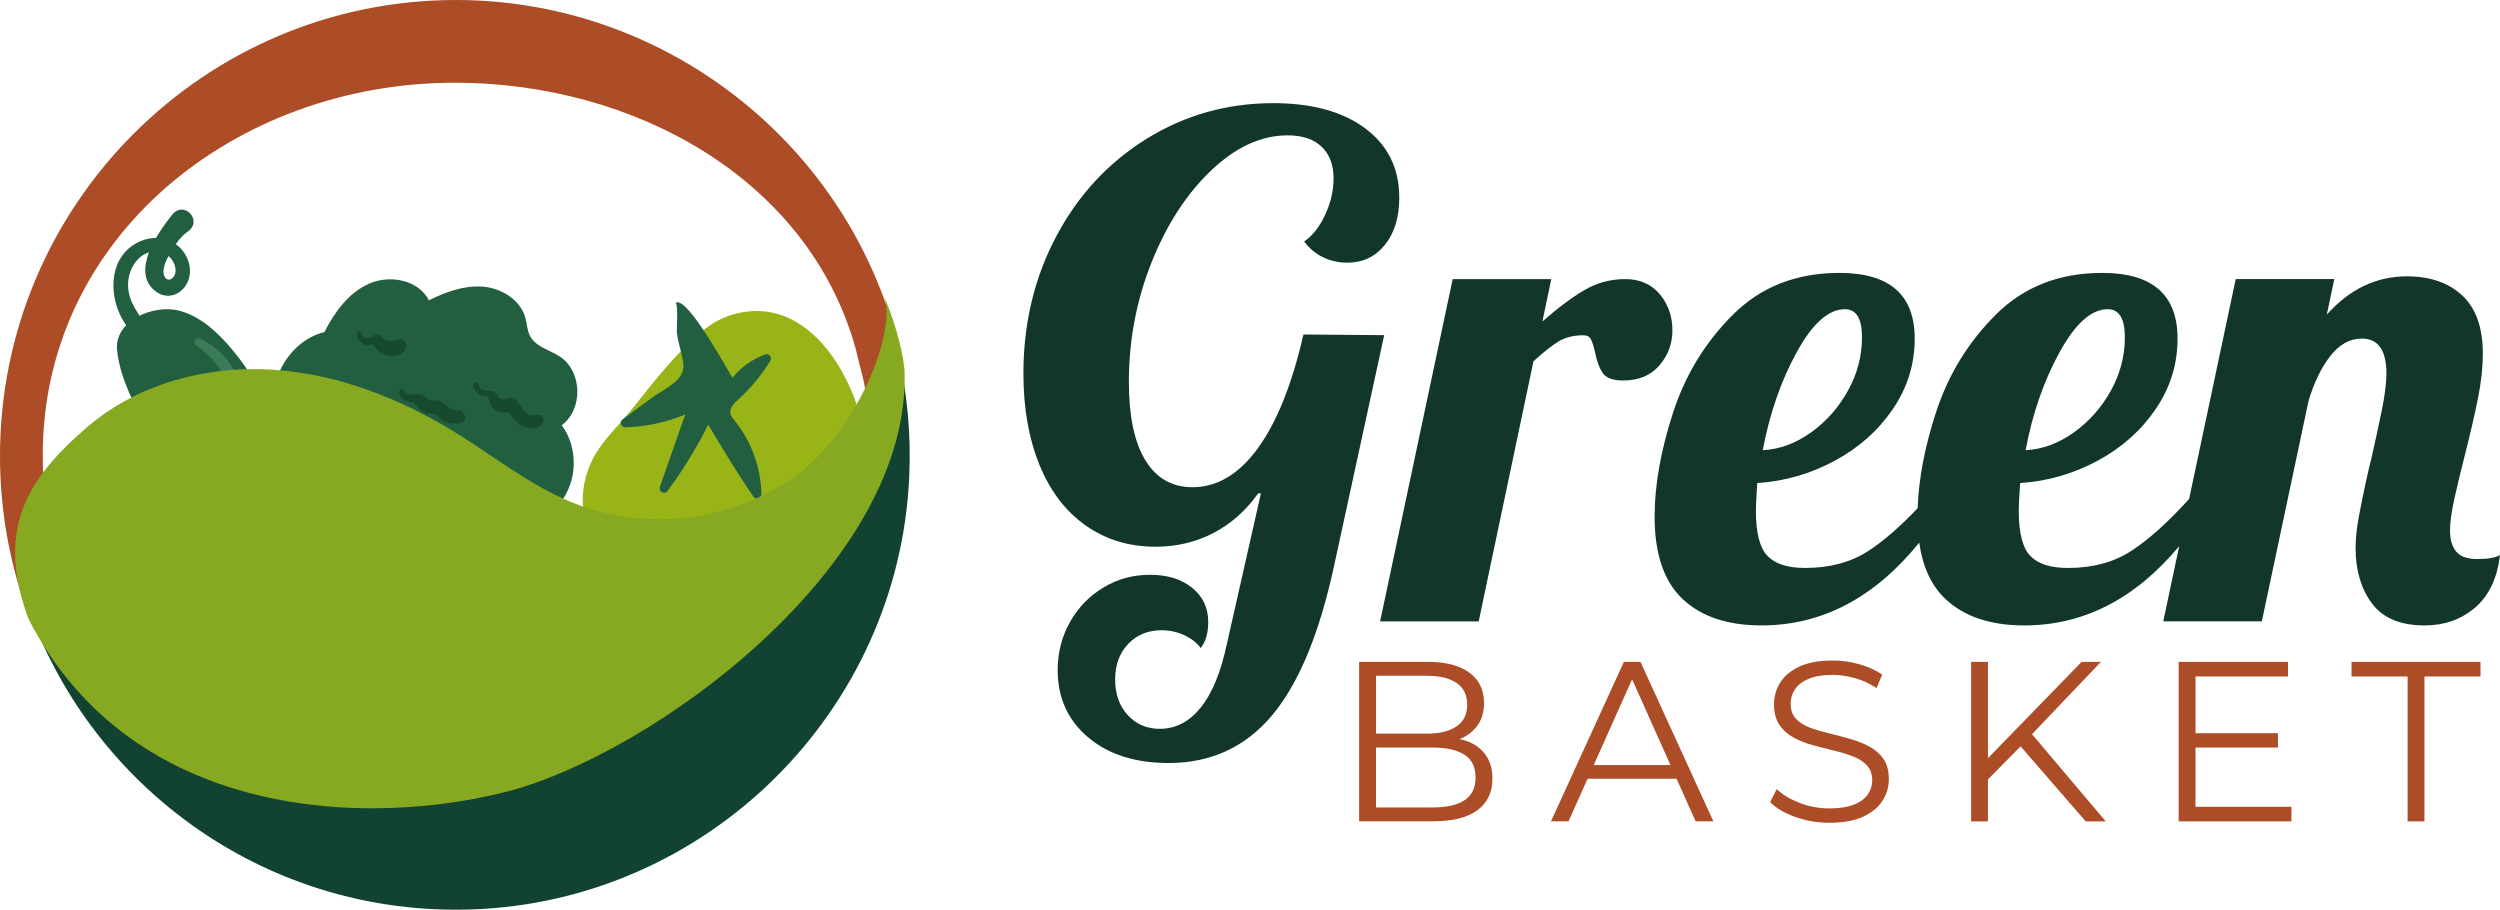 <?xml version="1.0" encoding="UTF-8"?>
<svg id="Layer_1" data-name="Layer 1" xmlns="http://www.w3.org/2000/svg" xmlns:xlink="http://www.w3.org/1999/xlink" viewBox="0 0 816.04 296.94">
  <defs>
    <style>
      .cls-1 {
        fill: #12372a;
      }

      .cls-1, .cls-2, .cls-3, .cls-4, .cls-5, .cls-6, .cls-7, .cls-8 {
        stroke-width: 0px;
      }

      .cls-9 {
        fill: #114232;
        stroke: #114232;
        stroke-miterlimit: 10;
        stroke-width: 5px;
      }

      .cls-10 {
        clip-path: url(#clippath);
      }

      .cls-2 {
        fill: none;
      }

      .cls-3 {
        fill: #99b417;
      }

      .cls-4 {
        fill: #225f40;
      }

      .cls-11 {
        clip-path: url(#clippath-1);
      }

      .cls-12 {
        clip-path: url(#clippath-2);
      }

      .cls-5 {
        fill: #87a922;
      }

      .cls-6 {
        fill: #ad4d27;
      }

      .cls-7 {
        fill: #397c58;
      }

      .cls-8 {
        fill: #17492e;
      }
    </style>
    <clipPath id="clippath">
      <rect class="cls-2" x="48.01" y="65.31" width="69.22" height="178.44" transform="translate(-32.33 22.27) rotate(-12.86)"/>
    </clipPath>
    <clipPath id="clippath-1">
      <rect class="cls-2" x="80.25" y="93.66" width="112.62" height="101.9" transform="translate(-52.82 205.43) rotate(-64.45)"/>
    </clipPath>
    <clipPath id="clippath-2">
      <rect class="cls-2" x="190.21" y="98.78" width="91.63" height="91.72"/>
    </clipPath>
  </defs>
  <g>
    <g>
      <path class="cls-1" d="M425.46,109.2c-3.73,16.24-8.68,28.6-14.86,37.09-6.18,8.49-13.3,12.74-21.34,12.74-6.7,0-11.84-2.94-15.42-8.83-3.58-5.88-5.36-14.41-5.36-25.58,0-13.55,2.46-26.51,7.37-38.88,4.92-12.36,11.4-22.38,19.44-30.05,8.04-7.67,16.38-11.51,25.03-11.51,4.77,0,8.45,1.23,11.06,3.69,2.6,2.46,3.91,5.92,3.91,10.39,0,4.02-.93,8.01-2.79,11.95-1.86,3.95-4.13,6.82-6.81,8.6,1.64,2.23,3.69,3.95,6.14,5.14,2.46,1.19,5.1,1.79,7.93,1.79,5.06,0,9.16-1.93,12.29-5.81,3.13-3.87,4.69-9.01,4.69-15.42,0-9.53-3.69-17.06-11.06-22.57-7.37-5.51-17.39-8.27-30.05-8.27-15.05,0-28.83,3.88-41.34,11.62-12.51,7.75-22.35,18.36-29.5,31.84-7.15,13.48-10.73,28.42-10.73,44.8,0,11.32,1.75,21.27,5.25,29.83,3.5,8.57,8.53,15.16,15.08,19.77,6.55,4.62,14.15,6.93,22.79,6.93,6.85,0,13.15-1.49,18.88-4.47,5.73-2.98,10.61-7.3,14.64-12.96h.89l-11.17,49.38c-1.94,9.08-4.77,15.94-8.49,20.56-3.73,4.62-8.19,6.93-13.41,6.93-4.17,0-7.64-1.49-10.39-4.47-2.76-2.98-4.13-6.85-4.13-11.62s1.41-8.64,4.25-11.62c2.83-2.98,6.48-4.47,10.95-4.47,2.53,0,4.95.52,7.26,1.56,2.31,1.04,4.13,2.46,5.47,4.25,1.64-2.09,2.46-4.92,2.46-8.49,0-4.62-1.75-8.34-5.25-11.17-3.5-2.83-8.08-4.25-13.74-4.25s-10.58,1.38-15.19,4.13c-4.62,2.76-8.27,6.52-10.95,11.28-2.68,4.77-4.02,9.98-4.02,15.64,0,9.08,3.31,16.42,9.94,22.01,6.63,5.59,15.38,8.38,26.26,8.38,13.85,0,25.14-5.22,33.85-15.64,8.71-10.43,15.45-26.74,20.22-48.94l16.31-75.08-26.37-.22Z"/>
      <path class="cls-1" d="M541.65,119.26c2.83-3.27,4.25-7.07,4.25-11.4,0-4.62-1.38-8.56-4.13-11.84-2.76-3.27-6.52-4.92-11.28-4.92s-9.2,1.19-13.29,3.58c-4.1,2.38-8.68,5.81-13.74,10.28l2.9-13.85h-32.18l-23.69,111.73h32.18l17.88-84.91c3.42-3.13,6.22-5.32,8.38-6.59,2.16-1.26,4.8-1.9,7.93-1.9,1.19,0,2.01.45,2.46,1.34.45.89.89,2.31,1.34,4.25.59,2.98,1.45,5.25,2.57,6.82,1.12,1.56,3.31,2.35,6.59,2.35,5.06,0,9.01-1.64,11.84-4.92Z"/>
      <path class="cls-1" d="M808.66,182.49c-3.28,0-5.59-.82-6.93-2.46-1.34-1.64-2.01-3.95-2.01-6.93,0-2.53.48-5.99,1.45-10.39.97-4.39,2.05-8.9,3.24-13.52,1.93-7.6,3.42-14.04,4.47-19.33,1.04-5.29,1.56-10.09,1.56-14.41,0-8.49-2.24-14.82-6.7-18.99-4.47-4.17-10.5-6.26-18.1-6.26-9.98,0-18.7,4.17-26.14,12.51l2.46-11.62h-32.18l-15.21,71.75c-6.85,7.59-13.13,13.24-18.86,16.96-5.74,3.73-12.62,5.59-20.67,5.59-5.66,0-9.76-1.3-12.29-3.91-2.54-2.6-3.8-7.56-3.8-14.86,0-1.49.15-4.47.45-8.94,8.94-.59,17.35-3.02,25.25-7.26,7.89-4.25,14.22-9.87,18.99-16.87,4.77-7,7.15-14.67,7.15-23.02,0-14.3-8.19-21.45-24.58-21.45-14,0-25.55,4.51-34.63,13.52-9.09,9.01-15.64,19.7-19.66,32.06-3.67,11.28-5.64,21.68-5.97,31.22-5.76,6.07-11.11,10.71-16.04,13.92-5.74,3.73-12.62,5.59-20.67,5.59-5.66,0-9.76-1.3-12.29-3.91-2.54-2.6-3.8-7.56-3.8-14.86,0-1.49.15-4.47.45-8.94,8.94-.59,17.35-3.02,25.25-7.26,7.89-4.25,14.22-9.87,18.99-16.87,4.77-7,7.15-14.67,7.15-23.02,0-14.3-8.19-21.45-24.58-21.45-14,0-25.55,4.51-34.63,13.52-9.09,9.01-15.64,19.7-19.66,32.06-4.02,12.37-6.03,23.69-6.03,33.96,0,12.22,3.05,21.19,9.16,26.93,6.11,5.74,14.67,8.6,25.7,8.6,19.75,0,36.92-9.01,51.51-27.02,1.14,7.97,4,14.11,8.6,18.42,6.11,5.74,14.67,8.6,25.7,8.6,19.32,0,36.17-8.63,50.56-25.87l-5.2,24.53h32.18l15.19-71.73c1.79-6.11,4.17-11.06,7.15-14.86,2.98-3.8,6.4-5.7,10.28-5.7,5.36,0,8.04,3.8,8.04,11.4,0,3.13-.52,7.23-1.56,12.29-1.04,5.07-2.16,10.21-3.35,15.42-.3,1.04-.86,3.43-1.68,7.15-.82,3.73-1.6,7.56-2.35,11.51-.75,3.95-1.12,7.49-1.12,10.61,0,7.3,1.79,13.33,5.36,18.1,3.58,4.77,9.31,7.15,17.21,7.15,6.4,0,11.88-1.93,16.42-5.81,4.54-3.87,7.26-9.61,8.16-17.21-1.34.89-3.8,1.34-7.37,1.34ZM672.25,115.01c5.14-9.38,10.39-14.08,15.75-14.08,3.72,0,5.59,3.06,5.59,9.16s-1.53,11.92-4.58,17.43c-3.05,5.51-7.08,10.06-12.07,13.63-4.99,3.58-10.24,5.51-15.75,5.81,2.23-11.92,5.92-22.57,11.06-31.95ZM586.45,115.01c5.14-9.38,10.39-14.08,15.75-14.08,3.72,0,5.59,3.06,5.59,9.16s-1.53,11.92-4.58,17.43c-3.05,5.51-7.08,10.06-12.07,13.63-4.99,3.58-10.24,5.51-15.75,5.81,2.23-11.92,5.92-22.57,11.06-31.95Z"/>
    </g>
    <g>
      <path class="cls-6" d="M479.53,242.19c-.97-.41-2.04-.72-3.16-.96.23-.09.48-.16.71-.27,2.26-.99,4.04-2.45,5.35-4.39,1.31-1.93,1.97-4.31,1.97-7.14,0-4.26-1.6-7.56-4.8-9.89-3.2-2.33-7.7-3.5-13.5-3.5h-22.46v52.05h23.95c6.54,0,11.44-1.21,14.69-3.64,3.25-2.43,4.87-5.85,4.87-10.26,0-2.97-.67-5.47-2.01-7.47-1.34-2.01-3.21-3.52-5.61-4.54ZM465.74,220.59c4.17,0,7.4.78,9.71,2.34,2.3,1.56,3.46,3.93,3.46,7.1s-1.15,5.48-3.46,7.06c-2.31,1.59-5.54,2.38-9.71,2.38h-16.58v-18.89h16.58ZM478.01,261.23c-2.43,1.56-5.92,2.34-10.49,2.34h-18.37v-19.56h18.37c4.56,0,8.06.78,10.49,2.34,2.43,1.56,3.64,4.03,3.64,7.4s-1.21,5.91-3.64,7.47Z"/>
      <path class="cls-6" d="M530.06,216.05l-23.8,52.05h5.73l6.22-13.91h29.05l6.22,13.91h5.8l-23.8-52.05h-5.43ZM520.21,249.74l12.53-28,12.53,28h-25.06Z"/>
      <path class="cls-6" d="M610.19,243.68c-1.91-1.02-3.99-1.85-6.25-2.49-2.26-.64-4.52-1.24-6.8-1.79-2.28-.54-4.38-1.16-6.28-1.86-1.91-.69-3.45-1.66-4.61-2.9-1.17-1.24-1.75-2.88-1.75-4.91,0-1.79.48-3.38,1.45-4.8.97-1.41,2.47-2.54,4.5-3.38,2.03-.84,4.61-1.26,7.73-1.26,2.33,0,4.75.35,7.25,1.04,2.5.7,4.87,1.79,7.1,3.27l1.86-4.39c-2.08-1.44-4.56-2.57-7.44-3.38-2.88-.82-5.78-1.23-8.7-1.23-4.41,0-8.03.66-10.86,1.97-2.83,1.31-4.92,3.05-6.28,5.21-1.36,2.16-2.04,4.52-2.04,7.1,0,2.78.58,5.02,1.75,6.73,1.16,1.71,2.7,3.09,4.61,4.13,1.91,1.04,4,1.87,6.28,2.49,2.28.62,4.56,1.2,6.84,1.75,2.28.55,4.36,1.18,6.25,1.9,1.88.72,3.41,1.7,4.57,2.94,1.17,1.24,1.75,2.88,1.75,4.91,0,1.69-.48,3.22-1.45,4.61-.97,1.39-2.48,2.49-4.54,3.31-2.06.82-4.72,1.23-7.99,1.23s-6.68-.61-9.78-1.82c-3.1-1.21-5.57-2.71-7.4-4.5l-2.16,4.24c1.93,1.98,4.67,3.61,8.22,4.87,3.54,1.26,7.25,1.9,11.12,1.9,4.46,0,8.12-.66,10.97-1.97,2.85-1.31,4.97-3.05,6.36-5.21,1.39-2.16,2.08-4.5,2.08-7.03,0-2.73-.58-4.93-1.75-6.62-1.17-1.68-2.7-3.04-4.61-4.05Z"/>
      <polygon class="cls-6" points="685.78 216.05 679.46 216.05 648.9 247.48 648.9 216.05 643.4 216.05 643.4 268.11 648.9 268.11 648.9 254.41 659.55 243.62 680.8 268.11 687.35 268.11 663.28 239.65 685.78 216.05"/>
      <polygon class="cls-6" points="716.65 244.01 743.56 244.01 743.56 239.33 716.65 239.33 716.65 220.81 746.84 220.81 746.84 216.05 711.14 216.05 711.14 268.11 747.95 268.11 747.95 263.35 716.65 263.35 716.65 244.01"/>
      <polygon class="cls-6" points="767.58 216.05 767.58 220.81 785.88 220.81 785.88 268.11 791.38 268.11 791.38 220.81 809.67 220.81 809.67 216.05 767.58 216.05"/>
    </g>
  </g>
  <path class="cls-9" d="M290.99,117.19c-.38-1.71-2.79-1.71-3.18,0-3.34,14.92-9.63,28.65-21.95,38.67-11.51,8.95-21.75,20.47-35.82,26.86-55,20.47-113.84,5.12-170.12,7.67-15.88,1.06-31.76,4.75-46.91,11.07,21.63,55.77,76.62,94.91,140.48,92.91,75.86-2.37,137.69-63.57,140.83-139.4.54-13.02-.64-25.68-3.33-37.78Z"/>
  <path class="cls-6" d="M292.28,109.13C274.54,44.87,215.55,0,148.82,0,66.76,0,0,66.76,0,148.82c0,18.54,3.37,36.64,10.03,53.8l1.19,3.06,3.03-1.26c5.09-2.12,8.44-9.07,8.44-9.07-5.79-14.94-8.73-30.69-8.73-46.82,0-71.42,63.11-121.53,134.53-121.53,58.08,0,115.42,31.06,130.86,86.98l1.47,6.07c4.12,14.05,1.28,21.84-.48,31.07,8.7-10.03,9.19-23.18,12.02-40.61l.11-.69-.19-.67Z"/>
  <g class="cls-10">
    <path class="cls-4" d="M49.95,144.96c-4.07-9.91-10.61-19.7-11.73-30.59-1.01-9.84,11.97-15.01,20.04-13.02,6.17,1.52,11.31,5.8,15.57,10.51,7.78,8.6,13.35,18.93,18.85,29.15,2.07,3.85,4.14,7.69,6.21,11.54,9.43,17.53,18.85,35.05,28.28,52.57,2.11,3.93,4.24,7.91,5.31,12.23,1.06,4.33.96,9.12-1.24,13-4,7.04-13.89,8.9-21.45,6.01-7.56-2.89-13.15-9.34-17.82-15.95-1.93-2.74-3.76-5.55-5.59-8.35-4.93-7.56-9.86-15.13-14.8-22.69-6.24-9.57-12.54-19.24-16.55-29.94-1.8-4.79-3.13-9.74-5.07-14.48"/>
    <path class="cls-4" d="M48.53,107.76c-2.75-4.97-6.69-8.67-6.73-14.78-.04-5.44,3.91-11.69,10.08-10.81,2.33.33,4.33,2.05,5.1,4.27.39,1.12.53,2.41-.05,3.5-.86,1.62-2.59,1.97-3.32.09-.98-2.5,1.11-6.04,2.37-8.13,1.33-2.23,3.09-4.8,5.28-6.29,5.15-3.5-1.17-10.42-5.11-5.46-4.54,5.72-13.81,18.66-5.22,25.05,3.71,2.76,8.33,1.02,10.23-2.97,1.66-3.48.77-7.6-1.63-10.52-5.75-7-16.51-4.26-20.53,3.13-4.44,8.16-1.08,20.49,6.59,25.66,1.73,1.16,3.92-.95,2.93-2.74"/>
    <path class="cls-7" d="M64.11,112.8c2.73,1.9,5.25,4.32,7.21,7.02,1.6,2.19,2.35,5.15,4.54,6.8.58.43,1.62.07,1.77-.65.66-3.14-1.65-6.09-3.5-8.46-2.35-3.04-5.21-5.22-8.64-6.91-1.49-.73-2.8,1.23-1.39,2.21"/>
    <path class="cls-7" d="M80.13,134.48c.32.8.57,1.81,1.25,2.37.73.6,1.73,1.2,2.68.68.83-.44,1.01-1.45.98-2.3-.04-1.06-.71-1.86-1.26-2.72-.58-.91-1.8-1.45-2.81-.84-1.05.63-1.28,1.73-.84,2.81"/>
    <path class="cls-7" d="M85.77,205.08c3.74,6.43,8.1,12.12,13.37,17.38,3.37,3.37,9.97,11.06,15.36,8.79.95-.4,1.26-2.03.44-2.71-2.03-1.69-4.88-2.02-7.14-3.53-2.78-1.86-5.32-4.09-7.78-6.35-4.74-4.38-9.24-9.24-13.29-14.27-.42-.53-1.3.11-.96.69"/>
    <path class="cls-7" d="M122.58,232.22c.68.18,1.35.27,2.04.21.96-.08,1.68-.34,2.39-1.02.6-.58.7-1.54.2-2.21-.54-.73-1.34-.81-2.16-.51.09-.04-.75.26-.62.2-.19.1-.36.23-.55.32-.24.11-.52.21-.82.23-.71.06-1.33.42-1.45,1.18-.11.67.27,1.41.96,1.6"/>
  </g>
  <g class="cls-11">
    <path class="cls-4" d="M128.26,177.93c-8.53,3.12-16.54-3.96-17.87-12-2.92.04-5.02.04-6.72-2.45-.97-1.43-.9-3.35-2.39-4.48-2.12-1.61-5.69-.96-8.17-2.06-2.72-1.21-4.76-3.28-5.63-6.17-1.17-3.88.28-8.41,3.48-10.9-5.69-12.01,2.04-28.3,14.94-31.49,3.34-6.58,7.99-12.96,14.77-15.87,6.78-2.91,15.98-1.07,19.33,5.51,5.49-2.72,11.49-4.94,17.6-4.45,6.11.49,12.29,4.29,13.9,10.2.54,1.97.57,4.11,1.53,5.92,1.88,3.56,6.43,4.52,9.78,6.74,7.28,4.83,7.58,17.18.55,22.36,5.45,7.34,5.19,18.39-.61,25.46-.97,1.19-2.09,2.28-2.78,3.65-.87,1.72-.99,3.71-1.37,5.61-.96,4.75-3.85,9.2-8.11,11.51-4.26,2.32-9.86,2.23-13.75-.66-6.62,6.6-19.62,4.32-23.59-4.14-.52-1.11-1.06-2.43-2.24-2.77-.88-.25-1.79.16-2.65.48"/>
    <path class="cls-3" d="M132.62,194.17c6.91-10.09,14.93-19.42,23.88-27.76,2.52-2.35,9.65-6.56,7.39-10.87-2.51-4.78-9.41-1.43-12.4.67-3.63,2.56-6.95,5.56-9.86,8.92-1.04,1.2-2.77,2.55-3.98,1.52-1.04-.87-.47-2.54.17-3.73,2.29-4.24,4.57-8.48,6.86-12.72,1.04-1.93,1.95-4.67.23-6.04-1.06-.84-2.68-.61-3.79.17-1.11.78-1.82,1.99-2.51,3.16-1.88,3.23-3.77,6.46-5.65,9.7-.66,1.13-1.34,2.29-2.39,3.07-1.05.78-2.56,1.09-3.66.4-1.94-1.22-1.27-4.16-.37-6.27,1.75-4.1,3.49-8.2,5.24-12.3.54-1.26,1.09-2.6.94-3.96-.15-1.36-1.27-2.73-2.64-2.62-1.45.11-2.3,1.64-2.88,2.96-2.64,6.01-5.28,12.02-7.91,18.03-1.32.18-1.83-1.65-1.82-2.98.04-5.15.09-10.3.13-15.46.02-2.04,0-4.21-1.13-5.91-4.37-6.61-4.84,3.29-4.91,5.62-.15,5.11-.62,10.21-1.38,15.26-1.52,10.11-4.24,20.03-8.11,29.49-.69,1.69-1.41,3.65-.58,5.27.52,1,1.52,1.63,2.48,2.21,5,3.03,10.08,5.92,15.23,8.69,1.76.94,3.63,1.9,5.62,1.78,3.46-.2,5.84-3.43,7.79-6.29"/>
    <path class="cls-8" d="M116.48,108.57c-.17,1.66.65,3.03,2.21,3.74,1.86.85,3.41.07,5-.93-.64-.42-1.28-.83-1.92-1.24-1.04,5.45,8.35,8.45,10.78,3.54.73-1.47-.51-2.96-2.02-2.93-1.21.02-2.23.72-3.44.62-1.45-.13-2.17-1.19-3.29-1.95-.68-.46-1.52-.37-1.93.4-1.89.9-3.11.73-3.67-.51-.18-.33-.36-.66-.54-.99-.27-.5-1.13-.3-1.19.25"/>
    <path class="cls-8" d="M154.43,126.03c.35,1.2.99,2.21,2.08,2.88.7.43,2.31.21,2.74.56.58.47.43,2.01,1.01,2.92.7,1.09,1.97,1.91,3.23,2.18.6.13,1.29.13,1.89.03,1.64-.27.78-.13.2-.83,1.32,1.6,2.08,3.31,3.81,4.57,2.14,1.55,6,2.4,7.75-.1.84-1.21.15-2.87-1.42-2.81-1.18.05-2.25.4-3.37-.17-1.22-.62-1.96-2.07-2.71-3.15-.98-1.43-1.93-2.52-3.81-2.12-1.17.25-1.79.83-2.87-.14-.56-.5-.7-1.33-1.32-1.76-1.92-1.33-4.5.63-5.46-2.67-.34-1.15-2.09-.53-1.75.62"/>
    <path class="cls-8" d="M130.28,127.82c.05,1.73,1.18,2.77,2.83,3.15,1.29.3,1.68.05,2.53,1.05.83.98,1.49,1.88,2.7,2.45,1.05.5,2.19.3,3.21.63,1.02.32,1.4.98,2.27,1.67,1.9,1.5,4.27,1.82,6.56,1.31,2.42-.54,1.42-4.22-.88-4.1-3.28.16-4.05-3.18-7.21-3.3-.93-.04-1.74.14-2.63-.34-.71-.38-1.18-1.04-1.9-1.41-1.39-.7-5.45.64-5.73-1.25-.16-1.12-1.79-1-1.76.15"/>
    <path class="cls-8" d="M160.96,166.84c-.77,1.16-1.09,2.58-.26,3.84.72,1.09,2.52,1.82,3.77,1.25.93-.42-.05-.08.02-.44-.06.32.26,1.34.37,1.63.27.7.73,1.35,1.32,1.8,1.57,1.2,3.33.8,4.92-.12,2.24-1.29.54-4.1-1.48-4.19-.34-.02-.66,0-.99.11-.12.04-1.03.78-1.15.78-.28.3-.31.26-.08-.12.2-.21.2-.4,0-.59-.07-.26-.46-.7-.65-.87-.38-.32-.8-.49-1.28-.52-.34-.02-.66.1-.98.17-.25.07-.51.13-.77.18-.99.4-1.4-.24-1.23-1.91.45-.89-.94-1.87-1.51-.99"/>
    <path class="cls-8" d="M93.88,127.84c-1.34,2.61.7,3.66,2.86,4.22.53.11.54-.03.02-.42.11.41.24.8.39,1.19.28.55.64,1,1.14,1.39,1.49,1.15,2.85.69,4.54.99-.49-.32-.98-.63-1.46-.95,1.69,2,2.39,3.8,5.39,3.96,2.88.16,3.73-4.33.8-4.48-1.64-.09-1.72-1.59-2.87-2.44-1.07-.79-1.85-.4-3-.48-1.28-.09-1.77-.91-2.88-1.31-.82-.29-3.75.25-3.58-1.26.09-.8-.98-1.18-1.36-.44"/>
  </g>
  <g class="cls-12">
    <path class="cls-3" d="M257.42,103.8c8.6,3.99,14.78,11.95,18.97,20.45,2.41,4.87,4.28,10.05,5.07,15.43,2.59,17.81-7.98,36.22-23.83,44.76-15.85,8.53-35.84,7.7-51.98-.26-4.75-2.35-9.35-5.4-12.25-9.84-4.08-6.25-3.86-14.1-1.45-20.93,2.98-8.46,9.2-13.36,14.57-20.15,6.98-8.83,14.66-18.69,23.47-25.78,7.66-6.16,18.48-7.82,27.44-3.67"/>
    <path class="cls-4" d="M220.57,98.78c3.28-1.86,13.37,15.64,18.5,24.53,2.78-3.44,6.52-6.1,10.67-7.62,1.26-.46,2.4.96,1.7,2.1-2.89,4.7-6.44,8.98-10.53,12.68-1.28,1.16-2.75,2.58-2.52,4.29.13.99.82,1.8,1.44,2.58,5.44,6.72,8.52,15.29,8.72,23.93.03,1.43-1.83,2.02-2.64.84-5.23-7.62-9.99-15.56-14.74-23.49-3.79,7.57-8.23,14.82-13.26,21.62-.98,1.33-3.07.24-2.52-1.32,2.76-7.88,5.52-15.76,8.27-23.64-6.18,2.59-12.84,4.01-19.54,4.2-1.42.04-2.05-1.76-.91-2.6,3.28-2.41,6.57-4.83,9.85-7.24,3.7-2.72,10.55-5.35,10-10.76-.34-3.34-1.68-6.69-2.09-10.07-.2-1.63.49-9.12-.41-10.04"/>
  </g>
  <g>
    <path class="cls-5" d="M121.48,261.34c-29.52,0-83.04-7.86-109.95-60.44-4.75-13.1-5.38-23.69-1.96-33.34,3.08-8.69,9.46-16.84,20.68-26.42,13.71-11.71,32.4-18.16,52.64-18.16,1.86,0,3.74.06,5.59.17,19.38,1.17,39.26,8,59.11,20.31,3.68,2.28,7.37,4.76,10.94,7.15,8.6,5.77,17.49,11.74,27.34,15.75,9.14,3.72,18.96,5.6,29.17,5.6,16.28,0,32.33-4.95,45.2-13.94,15.1-10.54,27-31.34,30.55-47.11.83,3.1,1.55,6.5,1.93,9.89,1.09,27.57-15.12,58.3-45.66,86.55-25.25,23.36-57.79,42.52-82.91,48.79-13.59,3.4-28.35,5.19-42.67,5.19Z"/>
    <path class="cls-5" d="M290.24,121.18c.94,26.75-14.98,56.69-44.87,84.35-12.61,11.67-27.26,22.46-42.34,31.18-14.04,8.12-28.06,14.17-39.48,17.02-13.39,3.35-27.94,5.12-42.07,5.12-28.92,0-81.32-7.67-107.66-58.94-4.5-12.45-5.1-22.47-1.9-31.5,2.92-8.25,9.08-16.07,19.94-25.36,13.25-11.32,31.37-17.56,51.01-17.56,1.81,0,3.64.06,5.44.16,18.96,1.15,38.45,7.85,57.95,19.94,3.64,2.26,7.31,4.72,10.86,7.1,8.7,5.84,17.71,11.88,27.79,15.99,9.44,3.84,19.57,5.79,30.11,5.79,16.78,0,33.34-5.11,46.63-14.39,10.01-6.99,19.42-18.81,25.81-32.42,1.03-2.19,1.95-4.36,2.75-6.48M288.68,97.06c3.93,11.78-9.22,44.5-29.86,58.91-12.73,8.89-28.26,13.49-43.77,13.49-9.65,0-19.29-1.78-28.23-5.42-13.67-5.56-25.36-14.93-37.9-22.71-18.24-11.31-38.86-19.38-60.28-20.68-1.91-.12-3.82-.17-5.74-.17-19.6,0-39.4,6.06-54.26,18.76-20.96,17.91-29.66,34.51-19.39,62.66,24.02,47.09,70.46,61.94,112.25,61.94,15.53,0,30.43-2.05,43.28-5.27,47.45-11.86,133.08-73.84,130.46-137.96-1.31-11.78-6.54-23.55-6.54-23.55h0Z"/>
  </g>
</svg>